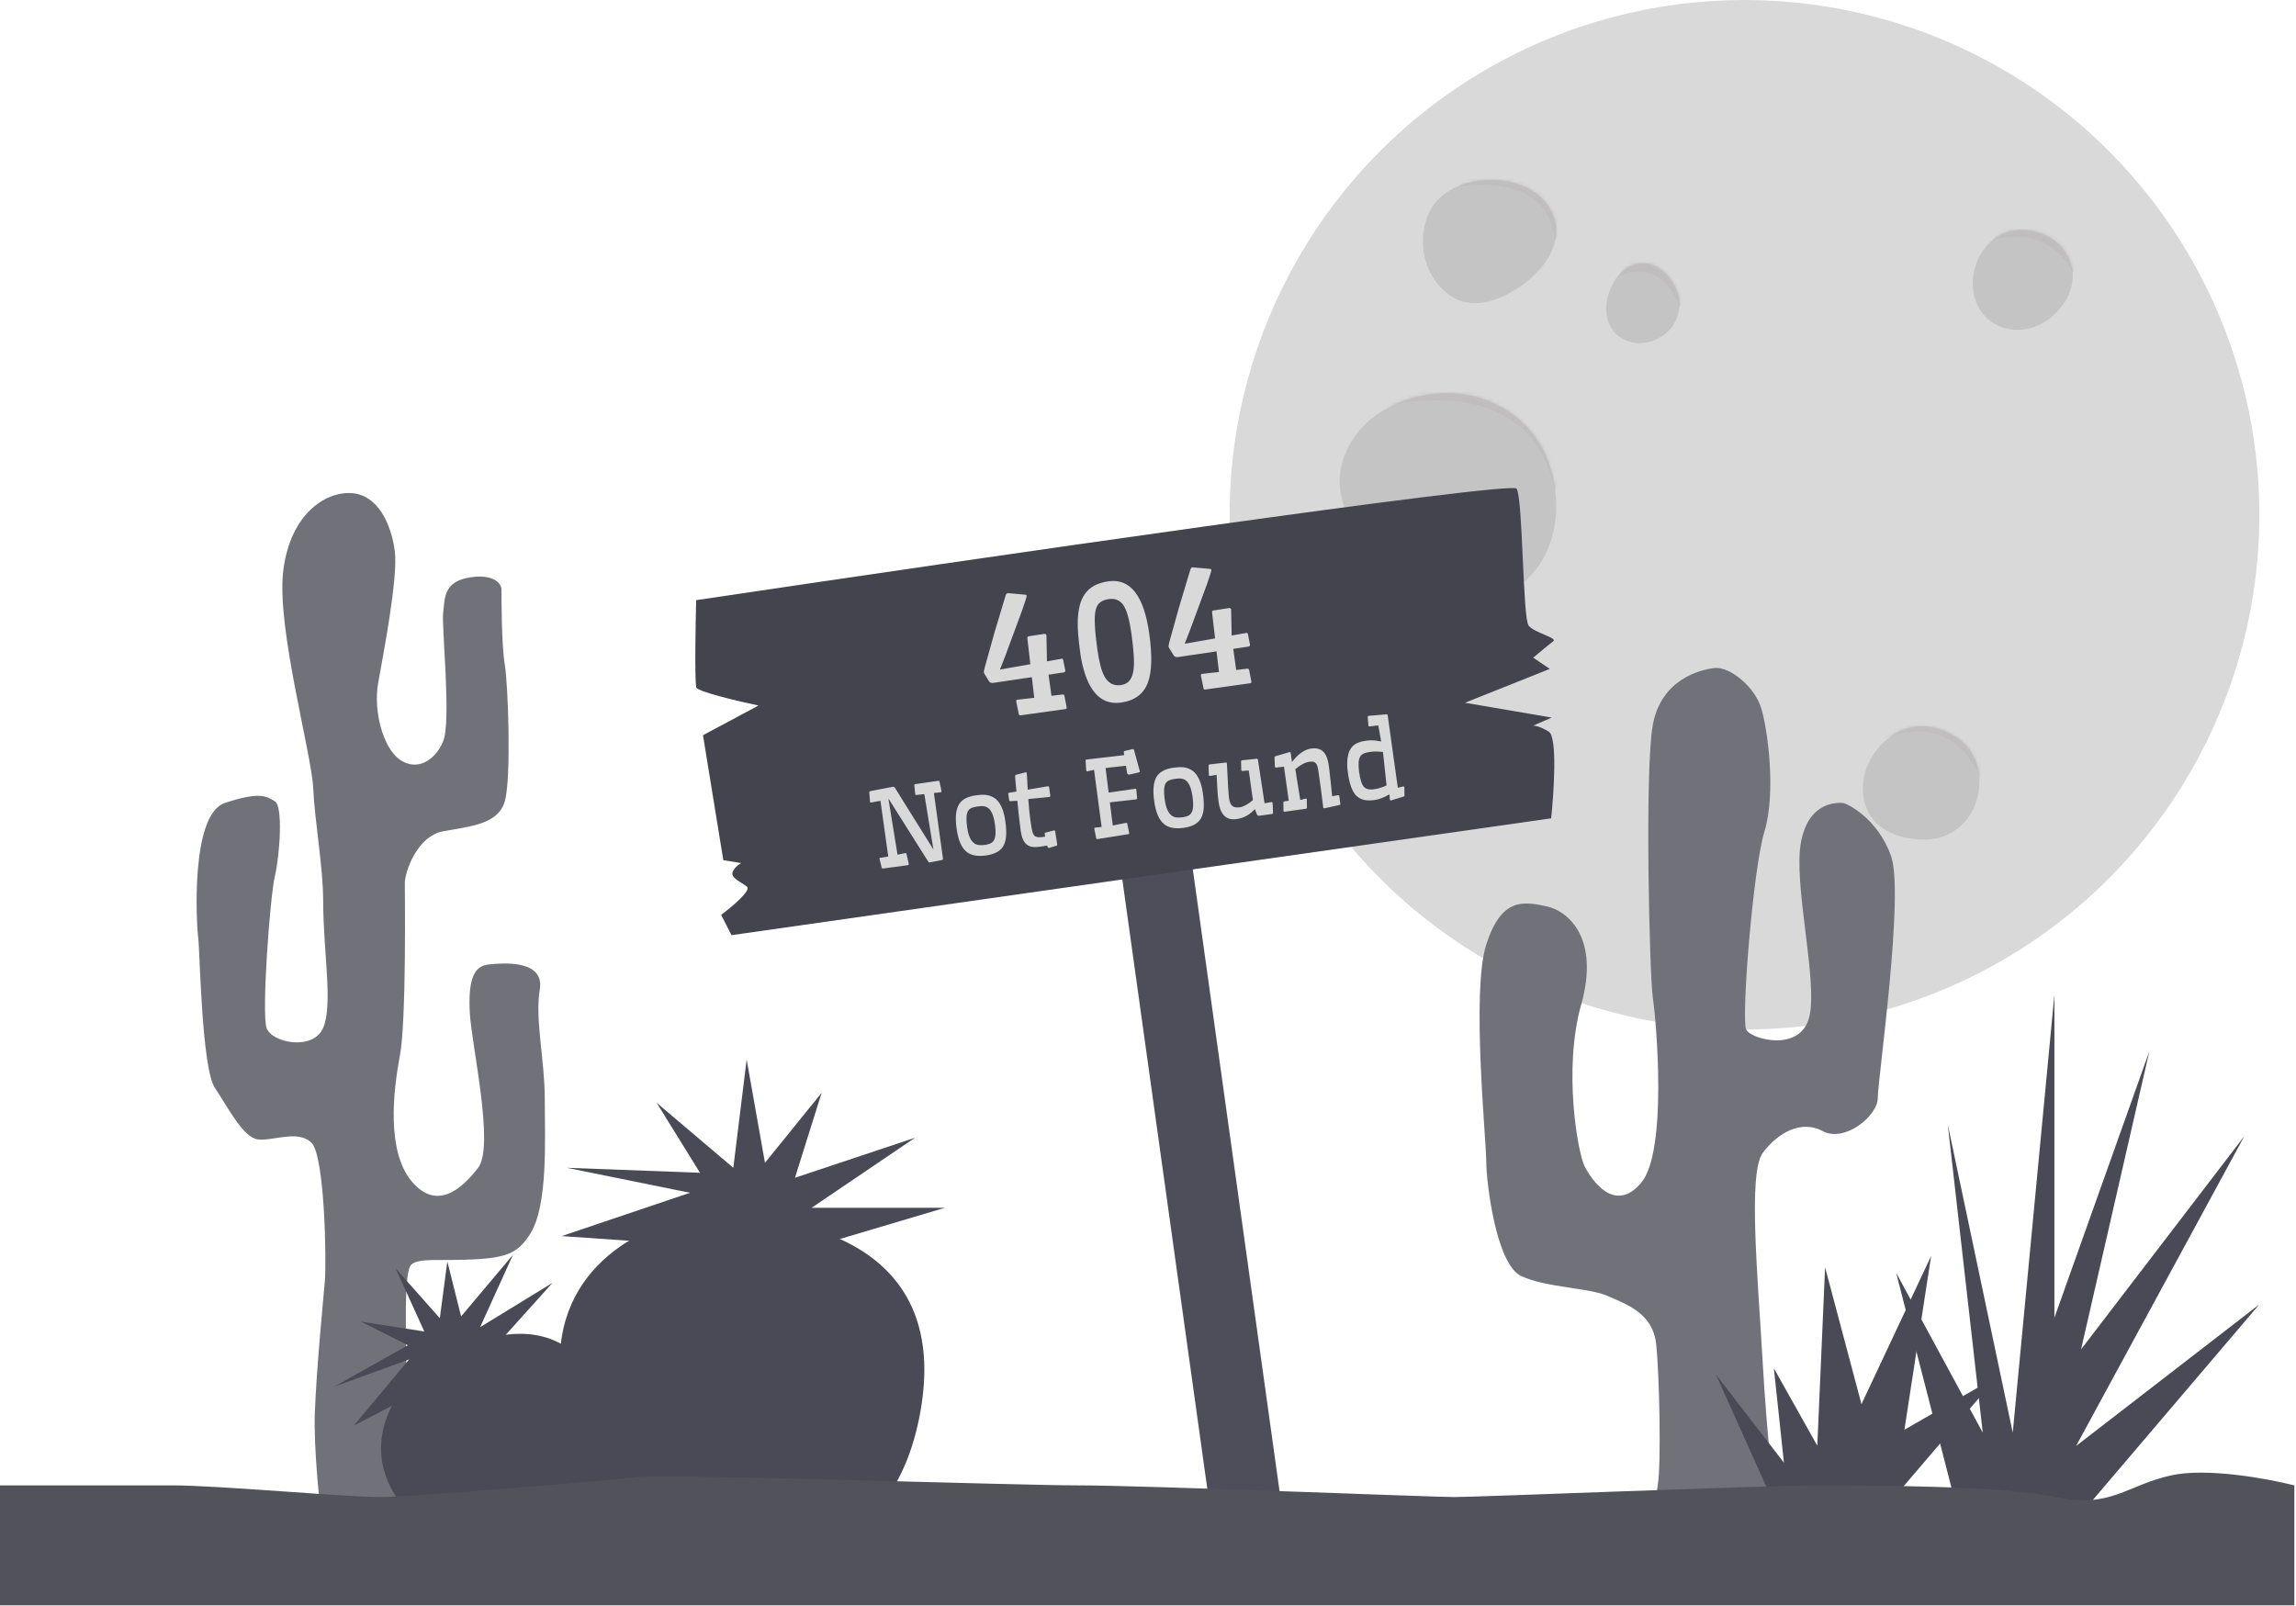 <svg width="689" height="482" viewBox="0 0 689 482" fill="none" xmlns="http://www.w3.org/2000/svg">
<circle cx="523.5" cy="154.5" r="154.5" fill="#D9D9D9"/>
<path fill-rule="evenodd" clip-rule="evenodd" d="M434.742 118.002C448.283 118.128 460.362 126.281 464.783 138.956C469.476 152.41 466.932 168.284 455.103 176.371C443.925 184.013 429.679 178.405 418.734 170.438C408.033 162.649 399.063 150.967 402.906 138.378C406.948 125.137 420.773 117.871 434.742 118.002Z" fill="#C4C4C4"/>
<mask id="mask0_3_117" style="mask-type:alpha" maskUnits="userSpaceOnUse" x="402" y="118" width="65" height="62">
<path fill-rule="evenodd" clip-rule="evenodd" d="M434.742 118.002C448.283 118.128 460.362 126.281 464.783 138.956C469.476 152.41 466.932 168.284 455.103 176.371C443.925 184.013 429.679 178.405 418.734 170.438C408.033 162.649 399.063 150.967 402.906 138.378C406.948 125.137 420.773 117.871 434.742 118.002Z" fill="#C4C4C4"/>
</mask>
<g mask="url(#mask0_3_117)">
<path d="M466.5 147.5C461.3 117.5 430.667 118 416 122L429 106L473.5 127.5L466.5 147.5Z" fill="#BFBDBD"/>
</g>
<path fill-rule="evenodd" clip-rule="evenodd" d="M447.768 54.001C455.828 54.062 463.975 57.787 466.397 65.503C468.765 73.05 463.822 80.297 457.505 85.03C450.855 90.012 442.181 93.459 435.302 88.799C427.808 83.723 425.194 73.753 428.253 65.214C431.057 57.387 439.481 53.938 447.768 54.001Z" fill="#C4C4C4"/>
<mask id="mask1_3_117" style="mask-type:alpha" maskUnits="userSpaceOnUse" x="427" y="54" width="40" height="37">
<path fill-rule="evenodd" clip-rule="evenodd" d="M447.768 54.001C455.828 54.062 463.975 57.787 466.397 65.503C468.765 73.05 463.822 80.297 457.505 85.03C450.855 90.012 442.181 93.459 435.302 88.799C427.808 83.723 425.194 73.753 428.253 65.214C431.057 57.387 439.481 53.938 447.768 54.001Z" fill="#C4C4C4"/>
</mask>
<g mask="url(#mask1_3_117)">
<path d="M449.5 45.5L437.5 56C451 54 465.351 57 466.5 72L475 64L449.5 45.5Z" fill="#BFBDBD"/>
</g>
<path fill-rule="evenodd" clip-rule="evenodd" d="M492.787 79C487.671 79.049 484.147 83.574 482.643 88.448C481.223 93.049 482.078 98.234 485.973 101.081C489.915 103.961 495.283 103.445 499.225 100.565C503.116 97.724 504.917 92.858 503.542 88.25C502.048 83.249 498.022 78.951 492.787 79Z" fill="#C4C4C4"/>
<mask id="mask2_3_117" style="mask-type:alpha" maskUnits="userSpaceOnUse" x="482" y="79" width="22" height="24">
<path fill-rule="evenodd" clip-rule="evenodd" d="M492.787 79C487.671 79.049 484.147 83.574 482.643 88.448C481.223 93.049 482.078 98.234 485.973 101.081C489.915 103.961 495.283 103.445 499.225 100.565C503.116 97.724 504.917 92.858 503.542 88.25C502.048 83.249 498.022 78.951 492.787 79Z" fill="#C4C4C4"/>
</mask>
<g mask="url(#mask2_3_117)">
<path d="M491 74.5L485.5 83C496.3 77.8 502.333 86.833 504 92L513 84L491 74.5Z" fill="#BFBDBD"/>
</g>
<path fill-rule="evenodd" clip-rule="evenodd" d="M578.504 251.977C585.25 251.701 590.89 247.133 593.024 240.623C595.212 233.947 593.759 226.45 588.281 222.149C582.279 217.437 573.998 216.412 567.747 220.776C560.976 225.504 557.167 234.097 559.884 241.977C562.45 249.422 570.75 252.293 578.504 251.977Z" fill="#C4C4C4"/>
<mask id="mask3_3_117" style="mask-type:alpha" maskUnits="userSpaceOnUse" x="559" y="218" width="35" height="34">
<path fill-rule="evenodd" clip-rule="evenodd" d="M578.504 251.977C585.25 251.701 590.89 247.133 593.024 240.623C595.212 233.947 593.759 226.45 588.281 222.149C582.279 217.437 573.998 216.412 567.747 220.776C560.976 225.504 557.167 234.097 559.884 241.977C562.45 249.422 570.75 252.293 578.504 251.977Z" fill="#C4C4C4"/>
</mask>
<g mask="url(#mask3_3_117)">
<path d="M576 209L565 222C583 214 592.167 227 594.5 234.5L605 228.5L576 209Z" fill="#BFBDBD"/>
</g>
<path fill-rule="evenodd" clip-rule="evenodd" d="M606.031 69.006C612.748 68.835 619.35 72.464 621.407 78.965C623.446 85.411 620.002 92.062 614.561 95.971C609.352 99.714 602.386 100.168 597.253 96.319C592.229 92.55 590.917 85.723 592.855 79.691C594.784 73.69 599.821 69.164 606.031 69.006Z" fill="#C4C4C4"/>
<mask id="mask4_3_117" style="mask-type:alpha" maskUnits="userSpaceOnUse" x="592" y="69" width="30" height="30">
<path fill-rule="evenodd" clip-rule="evenodd" d="M606.031 69.006C612.748 68.835 619.35 72.464 621.407 78.965C623.446 85.411 620.002 92.062 614.561 95.971C609.352 99.714 602.386 100.168 597.253 96.319C592.229 92.55 590.917 85.723 592.855 79.691C594.784 73.69 599.821 69.164 606.031 69.006Z" fill="#C4C4C4"/>
</mask>
<g mask="url(#mask4_3_117)">
<path d="M602.5 64.5L598 72C612.4 68 620 77 622 82L627 73.5L602.5 64.5Z" fill="#BFBDBD"/>
</g>
<rect x="334.22" y="245.509" width="21.373" height="221" transform="rotate(-7.939 334.22 245.509)" fill="#4E4E5A"/>
<path d="M465.483 245.611L223.177 280.16L219.516 280.682L216.407 274.594C219.557 272.239 225.519 267.252 224.165 266.139C222.473 264.747 219.316 263.564 219.82 261.86C220.223 260.496 221.712 259.413 222.406 259.041L217.054 258.172L210.959 220.666L227.615 211.759C221.454 210.46 209.088 207.542 208.905 206.262C208.449 203.061 208.721 187.508 208.914 180.132C290.339 167.978 453.572 144.268 455.109 146.661C457.029 149.654 456.925 185.594 458.732 187.786C460.538 189.978 467.469 191.439 466.119 192.448C465.039 193.255 461.657 196.078 460.101 197.389L465.064 200.764L439.623 210.923L465.654 215.376L460.025 217.812C460.513 217.742 462.144 218 464.76 219.586C467.376 221.173 466.332 237.597 465.483 245.611Z" fill="#44444F"/>
<path d="M319.685 201.275C319.697 201.589 319.533 201.769 319.193 201.817L314.649 202.499L315.535 208.836L318.795 208.452C319.15 208.402 319.358 208.531 319.417 208.838L320.092 212.317C320.133 212.611 320.03 212.775 319.782 212.81L306.25 214.701C305.956 214.742 305.78 214.617 305.724 214.325L304.969 210.62C304.918 210.249 305 210.048 305.217 210.018L310.366 209.44L309.642 203.246L298.096 204.955C297.477 205.041 297.044 204.881 296.798 204.474L295.422 202.252C295.317 202.062 295.254 201.897 295.235 201.758C295.215 201.618 295.291 201.198 295.461 200.495L298.346 190.153C300.503 182.894 301.638 179.106 301.751 178.791C301.865 178.475 301.964 178.28 302.048 178.205C302.13 178.115 302.28 178.054 302.496 178.024L307.649 178.487C307.888 178.501 308.027 178.592 308.066 178.76C308.105 178.928 307.998 179.401 307.743 180.178C307.505 180.953 307.17 181.946 306.74 183.158L301.727 196.733L300.07 200.964L309.193 199.357L308.295 191.578C308.246 191.222 308.414 191.017 308.801 190.963L313.48 190.238C313.798 190.257 313.977 190.406 314.016 190.684L314.184 198.494L318.618 197.709C318.866 197.674 319.01 197.804 319.051 198.098L319.685 201.275ZM325.72 202.632C325.028 200.615 324.527 198.5 324.218 196.287C323.906 194.059 323.682 192.118 323.546 190.465C323.409 188.811 323.372 187.247 323.434 185.771C323.509 184.277 323.711 182.9 324.04 181.639C324.366 180.363 324.879 179.234 325.578 178.253C327.025 176.189 329.381 174.929 332.646 174.473C339.208 173.556 343.285 178.8 344.879 190.204C345.794 196.75 345.662 201.62 344.484 204.814C343.216 208.273 340.524 210.29 336.408 210.865C331.44 211.559 327.878 208.815 325.72 202.632ZM336.384 205.615C337.544 205.452 338.417 204.983 339.003 204.207C339.602 203.414 339.99 202.35 340.166 201.016C340.453 198.893 340.242 195.294 339.533 190.218C338.968 186.179 338.208 183.39 337.251 181.852C336.249 180.209 334.741 179.528 332.73 179.809C331.616 179.965 330.733 180.309 330.082 180.842C329.428 181.36 328.984 182.187 328.748 183.324C328.316 185.309 328.5 189.165 329.3 194.89C329.845 198.79 330.576 201.536 331.492 203.127C332.618 205.084 334.248 205.913 336.384 205.615ZM375.115 193.528C375.127 193.842 374.963 194.022 374.623 194.07L370.079 194.752L370.965 201.089L374.225 200.704C374.58 200.655 374.788 200.784 374.847 201.091L375.522 204.57C375.563 204.864 375.46 205.028 375.212 205.063L361.68 206.954C361.386 206.995 361.21 206.87 361.154 206.578L360.399 202.873C360.348 202.502 360.43 202.301 360.647 202.271L365.796 201.693L365.072 195.499L353.526 197.208C352.907 197.294 352.474 197.134 352.228 196.727L350.852 194.505C350.747 194.315 350.684 194.15 350.665 194.011C350.645 193.871 350.721 193.451 350.891 192.748L353.776 182.406C355.933 175.147 357.068 171.359 357.181 171.044C357.295 170.728 357.394 170.533 357.478 170.458C357.56 170.368 357.71 170.307 357.926 170.277L363.079 170.74C363.318 170.754 363.457 170.845 363.496 171.013C363.535 171.181 363.428 171.654 363.173 172.431C362.935 173.206 362.6 174.199 362.17 175.411L357.157 188.985L355.5 193.216L364.623 191.61L363.725 183.831C363.676 183.475 363.844 183.27 364.231 183.216L368.91 182.491C369.228 182.51 369.407 182.659 369.446 182.937L369.614 190.747L374.048 189.961C374.296 189.927 374.44 190.057 374.481 190.351L375.115 193.528ZM282.531 237.406C282.563 237.633 282.46 237.763 282.223 237.796L280.251 238.024L282.961 257.635C283 257.914 282.897 258.081 282.652 258.136L278.935 258.86C278.801 258.879 278.667 258.782 278.532 258.57L266.595 239.649L269.332 256.526L271.74 256.032C271.885 256.012 271.981 256.098 272.029 256.292L272.72 259.319C272.728 259.528 272.619 259.648 272.392 259.68L264.896 260.681C264.751 260.701 264.641 260.59 264.565 260.348L263.926 257.803C263.919 257.604 263.988 257.494 264.132 257.474L266.553 257.073L264.215 240.345L261.4 240.864C261.286 240.87 261.21 240.854 261.173 240.817C261.145 240.768 261.112 240.684 261.074 240.563L260.864 237.815C260.857 237.617 260.966 237.491 261.19 237.439L267.951 236.146C268.222 236.13 268.433 236.247 268.584 236.5L280.114 254.988L277.378 238.347L274.968 238.605C274.855 238.621 274.779 238.605 274.741 238.558C274.703 238.511 274.67 238.426 274.642 238.304L274.376 235.722C274.366 235.502 274.475 235.377 274.702 235.345L281.615 234.347C281.73 234.342 281.806 234.363 281.844 234.41C281.881 234.447 281.914 234.532 281.943 234.664L282.531 237.406ZM287.075 248.809C286.829 247.045 286.769 245.559 286.894 244.353C287.029 243.135 287.336 242.135 287.816 241.353C288.712 239.934 290.372 239.055 292.796 238.717C294.488 238.48 295.745 238.478 296.566 238.71C297.397 238.941 298.065 239.242 298.57 239.614C299.084 239.983 299.549 240.486 299.964 241.123C300.798 242.426 301.363 244.135 301.658 246.25C301.953 248.354 302.03 250 301.891 251.187C301.762 252.373 301.452 253.352 300.961 254.125C300.043 255.537 298.362 256.413 295.917 256.755C293.358 257.113 291.41 256.754 290.071 255.679C288.544 254.462 287.545 252.172 287.075 248.809ZM298.286 252.148C298.538 251.693 298.689 251.082 298.74 250.318C298.791 249.554 298.742 248.635 298.592 247.562C298.442 246.489 298.264 245.63 298.058 244.986C297.852 244.342 297.616 243.817 297.349 243.413C297.091 242.997 296.806 242.684 296.493 242.475C296.178 242.257 295.847 242.108 295.5 242.031C294.978 241.914 294.31 241.913 293.495 242.027C292.68 242.141 292.039 242.293 291.571 242.485C291.104 242.676 290.738 242.996 290.475 243.443C289.976 244.312 289.892 245.933 290.224 248.306C290.695 251.679 291.869 253.456 293.745 253.635C294.321 253.691 294.934 253.674 295.584 253.583C296.234 253.492 296.781 253.347 297.227 253.148C297.681 252.938 298.034 252.604 298.286 252.148ZM314.26 253.781C313.769 253.881 313.039 253.999 312.069 254.135C311.109 254.269 310.312 254.28 309.676 254.17C309.05 254.057 308.511 253.812 308.058 253.433C307.165 252.685 306.585 251.362 306.32 249.464C306.148 248.236 306 247.063 305.876 245.944C305.76 244.814 305.651 243.814 305.551 242.945C305.459 242.064 305.369 241.193 305.28 240.332L303.201 240.465C302.993 240.484 302.87 240.359 302.833 240.091L302.569 238.313C302.537 238.086 302.635 237.957 302.861 237.925L305.021 237.576C304.967 237.037 304.916 236.523 304.869 236.035L304.666 233.681C304.621 233.13 304.619 232.815 304.66 232.736C304.701 232.646 304.786 232.581 304.917 232.542L307.748 231.799C307.965 231.769 308.089 231.867 308.121 232.094C308.167 232.424 308.215 233.18 308.264 234.362L308.397 237.009L314.44 235.991C314.667 235.96 314.797 236.068 314.832 236.315L315.185 238.838C315.213 239.044 315.115 239.168 314.89 239.21L308.586 239.823C308.748 242.261 308.954 244.378 309.205 246.173C309.456 247.968 309.654 249.124 309.8 249.64C309.956 250.155 310.157 250.542 310.404 250.802C310.824 251.248 311.606 251.391 312.752 251.231C313.082 251.185 313.379 251.133 313.645 251.075C313.563 250.718 313.51 250.452 313.486 250.277C313.46 250.091 313.543 249.969 313.735 249.91L316.276 249.24C316.492 249.209 316.617 249.313 316.65 249.55L317.261 253.472C317.286 253.648 317.223 253.762 317.073 253.814L314.834 254.506C314.594 254.518 314.446 254.439 314.391 254.268L314.26 253.781ZM326.246 231.517C326.098 231.506 326.001 231.42 325.958 231.258L325.776 228.38C325.752 228.131 325.828 227.994 326.003 227.97L337.367 226.65L337.237 225.832C337.204 225.594 337.299 225.444 337.521 225.382L339.936 224.823C340.111 224.799 340.236 224.902 340.311 225.134L342.055 231.516C342.078 231.682 341.972 231.791 341.738 231.845L338.954 232.471C338.541 232.528 338.296 232.357 338.22 231.958L337.875 229.829L331.769 230.509L332.691 237.89L340.671 236.743C340.857 236.717 340.963 236.802 340.991 236.998L341.233 239.52C341.245 239.76 341.123 239.898 340.865 239.934L333.053 240.821L333.929 247.766L337.889 246.976C338.106 246.946 338.24 247.043 338.293 247.267L338.843 249.967C338.852 250.102 338.844 250.198 338.82 250.254C338.797 250.31 338.728 250.346 338.615 250.362L329.371 251.843C329.245 251.839 329.148 251.827 329.082 251.804C329.025 251.77 328.982 251.692 328.954 251.57L328.391 248.777C328.362 248.571 328.439 248.444 328.622 248.398L330.584 248.218L328.312 231.055L326.246 231.517ZM346.374 240.521C346.127 238.757 346.067 237.272 346.193 236.066C346.328 234.848 346.635 233.848 347.115 233.065C348.01 231.646 349.67 230.768 352.095 230.429C353.787 230.192 355.043 230.19 355.864 230.423C356.696 230.653 357.364 230.954 357.868 231.326C358.383 231.696 358.847 232.199 359.262 232.835C360.097 234.138 360.662 235.847 360.957 237.962C361.251 240.067 361.329 241.712 361.19 242.899C361.061 244.085 360.751 245.064 360.259 245.838C359.342 247.249 357.66 248.126 355.215 248.467C352.657 248.825 350.708 248.466 349.369 247.391C347.843 246.174 346.844 243.884 346.374 240.521ZM357.585 243.861C357.837 243.405 357.988 242.795 358.039 242.03C358.09 241.266 358.04 240.347 357.89 239.274C357.74 238.201 357.563 237.343 357.357 236.698C357.151 236.054 356.915 235.529 356.648 235.125C356.39 234.709 356.104 234.396 355.791 234.188C355.477 233.969 355.146 233.82 354.798 233.743C354.277 233.626 353.609 233.625 352.794 233.739C351.979 233.853 351.338 234.006 350.87 234.197C350.403 234.389 350.037 234.708 349.773 235.155C349.274 236.024 349.191 237.645 349.522 240.018C349.994 243.391 351.168 245.168 353.044 245.347C353.62 245.404 354.232 245.386 354.882 245.295C355.532 245.205 356.08 245.06 356.526 244.861C356.98 244.65 357.333 244.317 357.585 243.861ZM377.196 227.725C377.361 227.702 377.461 227.814 377.496 228.062L379.476 241.101L381.539 240.734C381.747 240.715 381.867 240.824 381.9 241.062L382.017 243.933C382.037 244.151 381.929 244.276 381.692 244.309L377.869 244.844C377.549 244.888 377.311 244.722 377.153 244.344L376.563 242.833C375.065 244.536 373.228 245.54 371.051 245.844C368.008 246.269 366.215 244.537 365.671 240.648C365.482 239.296 365.349 237.779 365.272 236.097L365.092 232.556L363.12 232.895C362.904 232.925 362.778 232.817 362.743 232.569L362.67 229.787C362.673 229.66 362.694 229.579 362.731 229.542C362.776 229.493 362.86 229.455 362.983 229.428L367.921 228.864C368.065 228.844 368.153 228.947 368.185 229.174C368.203 229.676 368.229 230.241 368.264 230.867C368.481 235.58 368.666 238.483 368.819 239.577C368.972 240.67 369.289 241.436 369.771 241.874C370.251 242.301 371.028 242.439 372.101 242.289C373.174 242.139 374.467 241.422 375.981 240.138L374.737 231.24L372.788 231.402C372.641 231.402 372.541 231.326 372.488 231.176L372.425 228.581C372.435 228.349 372.532 228.219 372.718 228.193L377.196 227.725ZM392.973 228.628C391.663 228.811 390.242 229.557 388.711 230.865L390.192 240.108L391.853 239.687C392.028 239.662 392.128 239.737 392.152 239.913L392.194 242.353C392.184 242.585 392.086 242.715 391.901 242.741L385.448 243.642C385.283 243.665 385.183 243.553 385.148 243.306L385.127 240.895C385.138 240.672 385.236 240.548 385.422 240.522L386.737 240.338L385.308 230.11L382.931 230.379C382.725 230.408 382.605 230.298 382.57 230.051L382.474 227.335C382.471 227.156 382.579 227.031 382.8 226.958L386.998 225.724C387.184 225.698 387.293 225.804 387.326 226.041L387.701 228.718C389.529 226.296 391.469 224.941 393.522 224.654C395.874 224.326 397.434 225.249 398.201 227.424C398.449 228.147 398.618 228.833 398.709 229.483C398.799 230.123 398.869 230.665 398.921 231.11C398.971 231.545 399.023 232.027 399.076 232.556L399.27 234.169C399.328 234.74 399.387 235.31 399.446 235.88L399.613 237.529C399.666 238.058 399.713 238.546 399.754 238.992L401.523 238.666C401.74 238.636 401.865 238.745 401.9 238.992L402.218 241.267C402.235 241.391 402.216 241.478 402.16 241.528C402.112 241.566 402.028 241.599 401.905 241.626L397.465 242.594C397.238 242.626 397.109 242.528 397.077 242.301C396.951 241.172 396.819 240.113 396.68 239.122L396.35 236.534C396.248 235.801 396.152 235.115 396.062 234.476L395.667 231.644C395.488 230.364 395.266 229.565 395 229.244C394.733 228.913 394.447 228.711 394.142 228.638C393.837 228.565 393.448 228.562 392.973 228.628ZM410.993 218.032C410.786 218.061 410.666 217.951 410.631 217.704L410.44 215.206C410.432 214.997 410.536 214.877 410.752 214.847L416.101 214.399C416.29 214.394 416.399 214.5 416.43 214.716L419.466 236.442L421.067 236.045C421.274 236.016 421.39 236.1 421.418 236.296L421.475 238.733C421.468 238.913 421.364 239.033 421.162 239.093L417.411 240.248C417.215 240.275 417.101 240.176 417.069 239.949L416.979 238.399C415.345 239.353 413.842 239.926 412.47 240.118C411.108 240.308 409.984 240.276 409.096 240.022C408.209 239.767 407.455 239.304 406.835 238.634C405.715 237.391 404.934 235.187 404.491 232.02C403.851 227.439 404.646 224.509 406.876 223.23C407.625 222.799 408.681 222.489 410.043 222.298C411.404 222.108 412.884 222.196 414.481 222.561L413.599 217.715L410.993 218.032ZM415.013 225.69C413.487 225.535 412.255 225.523 411.316 225.654C410.388 225.784 409.686 225.956 409.211 226.169C408.746 226.382 408.387 226.71 408.134 227.156C407.644 228.013 407.552 229.536 407.857 231.723C408.162 233.899 408.605 235.342 409.188 236.049C409.82 236.812 410.864 237.093 412.319 236.889C413.515 236.722 414.772 236.341 416.087 235.747L415.013 225.69Z" fill="#D9D9D9"/>
<path d="M533.5 458.5H497.5C497.167 456.167 496.7 450.3 497.5 445.5C498.5 439.5 498 413 497 403.5C496 394 488 391.5 482.5 389C477 386.5 464 386.5 456.5 383C449 379.5 446 355 446 348.5C446 342 441.5 297.5 446 283.5C450.5 269.5 457 270.5 464 272C471 273.5 480 282 474.5 301.5C469 321 473.5 346 475.5 350C477.5 354 484.5 364.5 492.5 355C500.5 345.5 497 306 496 299.5C495 293 493.5 231 496 217.5C498.5 204 510 201 514.5 200.5C519 200 526.5 206 528.5 212.5C530.5 219 533 238 529.5 249.5C526 261 522.5 306 524 309C525.5 312 540.5 316 543 305C545.5 294 538 265 540.5 252.5C543 240 552 241 553 241C554 241 563.5 245.5 567.5 257C571.5 268.5 563.5 324 563.5 329.5C563.5 335 553.5 343 547 339.5C540.5 336 533.5 340 529 346C524.5 352 527.5 383 529 409.5C530.2 430.7 532.5 451 533.5 458.5Z" fill="#71717A"/>
<path d="M123.482 460H96.982C95.982 452.5 94.082 434.8 94.482 424C94.982 410.5 96.982 390.5 97.482 384.5C97.982 378.5 97.482 347 93.482 343C89.482 339 81.982 342.5 77.482 342C72.982 341.5 68.482 332.5 64.482 326.5C60.482 320.5 59.982 285 59.482 281.5C58.982 278 56.982 244.5 67.482 241C77.982 237.5 79.982 239 82.482 240.5C84.982 242 83.982 256.5 82.482 263C80.982 269.5 78.482 304 79.982 308.5C81.482 313 93.982 315.5 96.982 308.5C99.982 301.5 96.982 285.5 96.982 270.5C96.982 260.192 94.482 247 93.982 236.5C93.482 226 82.982 188.5 84.982 171.5C86.982 154.5 97.482 147.5 105.482 148C113.482 148.5 117.482 157.5 118.482 165.5C119.482 173.5 114.982 196.5 113.482 205C111.982 213.5 114.982 224.5 119.982 228C124.982 231.5 130.482 228.5 132.982 222.5C135.482 216.5 132.482 188 132.982 184C133.482 180 132.982 175 139.982 173.5C146.982 172 150.482 174.5 150.482 177C150.482 179.5 150.482 193.5 151.482 199.5C152.482 205.5 153.482 233.5 151.482 240.5C149.482 247.5 140.982 248 132.982 249.5C124.982 251 121.482 262 121.482 265C121.482 268 121.982 306.5 119.982 317C117.982 327.5 115.982 345.5 123.482 354.5C130.982 363.5 138.482 357 143.482 350.5C148.482 344 141.482 313.5 140.982 304C140.482 294.5 141.982 290 146.482 289.5C150.982 289 163.482 288 161.982 297C160.482 306 163.482 318 163.482 330C163.482 342 164.518 362 159 370.5C155.556 375.805 152.5 377.5 142 378C131.512 378.499 125.982 377.5 123.482 379.5C120.982 381.5 121.982 402 121.982 415.5C121.982 426.3 122.982 449.667 123.482 460Z" fill="#71717A"/>
<path d="M276.559 421.5C269.359 468.7 232.225 472.167 214.559 468C201.725 464.167 174.659 449.1 169.059 419.5C162.059 382.5 191.559 368.5 205.059 366C218.559 363.5 285.559 362.5 276.559 421.5Z" fill="#4A4A56"/>
<path d="M168.559 371L204.559 373.5H246.559L283.559 362.5H243.559L274.559 341.5L238.559 353.5L246.559 328L229.559 349L224.059 318L220.059 350.5L197.059 331L210.059 352L170.059 350.5L207.059 358L168.559 371Z" fill="#4A4A56"/>
<path d="M181.596 419.393C193.373 447.408 174.367 461.63 163.393 465.239C155.152 467.423 135.452 468.239 122.576 454.032C106.48 436.273 117.841 418.87 124.339 413.026C130.837 407.183 166.875 384.375 181.596 419.393Z" fill="#4A4A56"/>
<path d="M106.187 427.87L126.56 417.264L149.359 403.307L165.789 385.039L144.075 398.332L153.925 376.631L138.37 395.108L134.239 378.607L131.989 395.656L118.701 380.656L127.33 399.628L108.365 396.686L122.401 403.765L100.188 416.244L122.766 408.019L106.187 427.87Z" fill="#4A4A56"/>
<path d="M615 465.5H590.5L569 382L595 430L584.5 337.5L604 430L616.5 298.5V395.5L645 315.5L624.5 405L673.5 341L623 434L678 391.5L615 465.5Z" fill="#4A4A56"/>
<path d="M557.875 461.746L537.988 463.868L514.911 412.526L535.336 439.009L532.312 410.67L545.352 433.917L547.685 380.368L558.604 421.441L579.504 376.973L571.491 429.117L599.445 413.061L557.875 461.746Z" fill="#4A4A56"/>
<path d="M0 481.825V445.825H52C65.5 445.825 103.5 449.325 114 449.325C124.5 449.325 182 444.325 191.5 443.325C201 442.325 304.5 445.825 324 445.825C343.5 445.825 429.5 449.325 436.5 449.325C443.5 449.325 530 445.825 545 445.825C560 445.825 600.5 445.825 617 449.325C633.5 452.825 638 445.825 651.5 442.825C662.3 440.425 680.667 443.825 688.5 445.825V481.825H0Z" fill="#52525B"/>
</svg>
